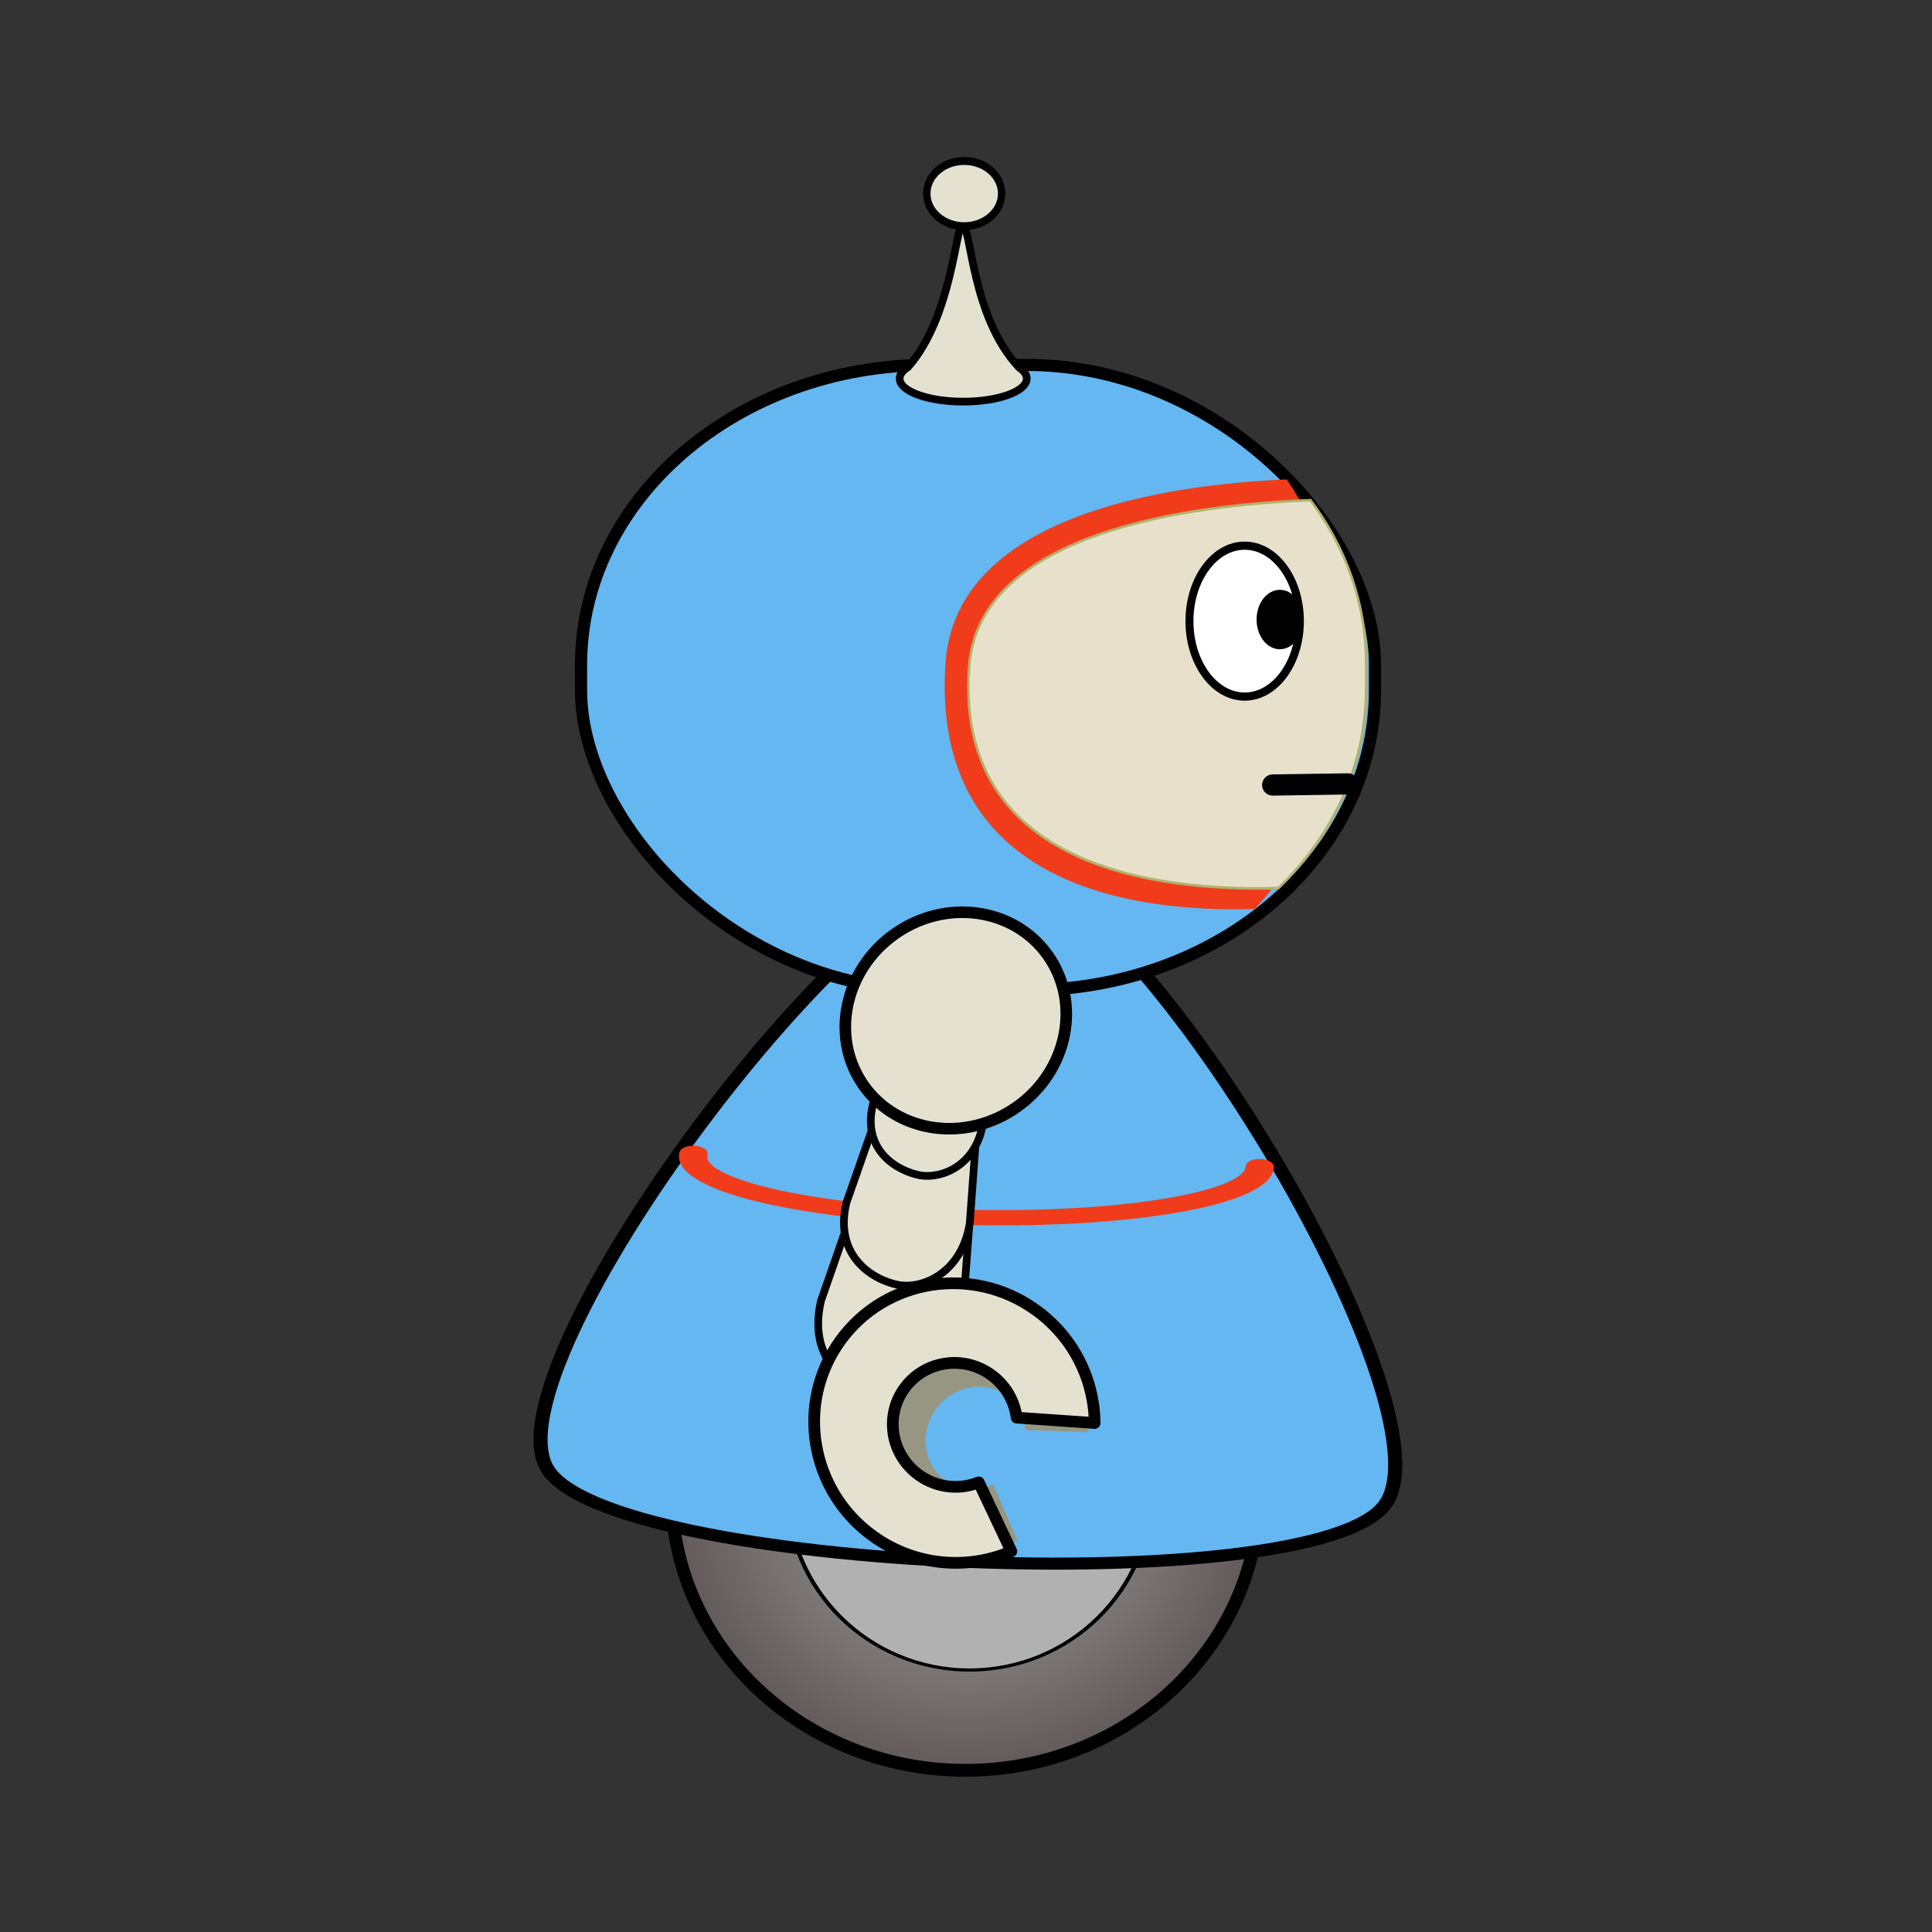 <svg:svg xmlns:dc="http://purl.org/dc/elements/1.1/" xmlns:ns1="http://sodipodi.sourceforge.net/DTD/sodipodi-0.dtd" xmlns:ns2="http://www.inkscape.org/namespaces/inkscape" xmlns:ns4="http://creativecommons.org/ns#" xmlns:rdf="http://www.w3.org/1999/02/22-rdf-syntax-ns#" xmlns:svg="http://www.w3.org/2000/svg" height="661.348" id="svg4293" version="1.1" viewBox="-182.055 -53.759 661.348 661.348" width="661.348" ns1:docname="New document 11" ns2:version="0.48.3.1 r9886">
  <svg:rect x="-182.055" y="-53.759" width="661.348" height="661.348" fill="#333333" stroke="none"/>
  <svg:defs id="defs4295">
    <svg:radialGradient cx="396.25" cy="1687" gradientTransform="matrix(1 0 0 .945 0 92.017)" gradientUnits="userSpaceOnUse" id="radialGradient4382" r="206.25" ns2:collect="always">
      <svg:stop id="stop4228-6-0-9-9" offset="0" style="stop-color:#a7a7a7" />
      <svg:stop id="stop4230-7-6-9-9" offset="1" style="stop-color:#5f5656" />
    </svg:radialGradient>
  </svg:defs>
  <ns1:namedview bordercolor="#666666" borderopacity="1.0" fit-margin-bottom="0" fit-margin-left="0" fit-margin-right="0" fit-margin-top="0" id="base" pagecolor="#ffffff" showgrid="false" ns2:current-layer="layer1" ns2:cx="159.17256" ns2:cy="325.51832" ns2:document-units="px" ns2:pageopacity="0.0" ns2:pageshadow="2" ns2:window-height="1124" ns2:window-maximized="1" ns2:window-width="1920" ns2:window-x="0" ns2:window-y="24" ns2:zoom="1.2878906" />
  <svg:g id="layer1" transform="translate(-215.83 -303.24)" ns2:groupmode="layer" ns2:label="Layer 1">
    <svg:g id="g4301-5-9-1-58" transform="matrix(.438 0 0 .438 53.526 -180.89)">
      <svg:path d="m592.5 1687c0 102.17-87.864 185-196.25 185s-196.25-82.827-196.25-185 87.864-185 196.25-185 196.25 82.827 196.25 185z" id="path4224-2-5-2-5" style="stroke-linejoin:round;stroke:#000000;stroke-linecap:round;stroke-width:8.537;fill:url(#radialGradient4382)" transform="matrix(1.17 0 0 1.173 245.8 170.29)" ns1:cx="396.25" ns1:cy="1686.9814" ns1:rx="196.25" ns1:ry="185" ns1:type="arc" />
      <svg:path d="m-3960-1252.6c0 49.706-30.221 90-67.5 90s-67.5-40.294-67.5-90 30.221-90 67.5-90 67.5 40.294 67.5 90z" id="path3862-9-9-6-8-5-7-0-1-9" style="fill-rule:evenodd;stroke:#000000;stroke-width:1.591;fill:#b1b1b1" transform="matrix(2.107 0 0 1.555 9198.6 4095.6)" ns1:cx="-4027.5" ns1:cy="-1252.6378" ns1:rx="67.5" ns1:ry="90" ns1:type="arc" />
    </svg:g>
    <svg:g id="g4070-9" transform="matrix(1 .018 -.018 1 1118 -1125.2)" ns2:transform-center-x="1.9240292" ns2:transform-center-y="27.763489">
      <svg:path d="m-3060-730.49c-94.817 2.771-356.31-421.05-311.3-504.55 45.009-83.5 542.8-98.049 592.61-17.32 49.809 80.729-186.49 519.1-281.3 521.87z" id="path3884-5-0-4-3-1-0-8-3" style="stroke-linejoin:round;fill-rule:evenodd;stroke:#000000;stroke-linecap:round;stroke-width:9.94;fill:#64b7f1" transform="matrix(.484 0 0 -.416 768.91 1379.2)" ns1:arg1="1.5415771" ns1:arg2="2.5887746" ns1:cx="-3070" ns1:cy="-1072.6378" ns1:r1="342.289" ns1:r2="171.1445" ns1:sides="3" ns1:type="star" ns2:flatsided="true" ns2:randomized="0" ns2:rounded="0.16" ns2:transform-center-x="6.6073587" ns2:transform-center-y="-76.906725" />
      <svg:path d="m-2285-621.57c0 60.16-133.2 108.93-297.5 108.93s-297.5-48.769-297.5-108.93c0-1.957 0.144-3.913 0.432-5.867" id="path5436-1-4-1-9-1-4-7" style="stroke-linejoin:round;stroke:#f03c1a;stroke-linecap:round;stroke-width:29.66;fill:none" transform="matrix(.326 0 0 0.176 124.04 1894.6)" ns1:cx="-2582.5" ns1:cy="-621.56635" ns1:end="3.1954827" ns1:open="true" ns1:rx="297.5" ns1:ry="108.92855" ns1:start="0" ns1:type="arc" />
    </svg:g>
    <svg:path d="m329.03 653.92 37.178 6.43-3.168 42.311c-3.17 19.354-17.918 25.878-27.494 24.5-10.051-1.766-25.738-11.08-20.719-32.451z" id="path3991-3-2-8-5-8-4-3-1" style="stroke:#000000;stroke-width:2.628;fill:#e5e1d1" ns1:nodetypes="cccccc" ns2:connector-curvature="0" />
    <svg:path d="m335.84 625.95 32.579 5.637-2.683 36.65c-2.735 16.762-15.639 22.387-24.029 21.176-8.808-1.548-22.569-9.645-18.219-28.151z" id="path3991-3-1-9-8-6-2-5-6-4" style="stroke:#000000;stroke-width:2.628;fill:#e5e1d1" ns1:nodetypes="cccccc" ns2:connector-curvature="0" />
    <svg:path d="m343.25 597.65 29.086 5.041-2.079 31.269c-2.295 14.29-13.748 19.002-21.237 17.909-7.864-1.383-20.198-8.392-16.479-24.16z" id="path3991-3-11-2-8-1-0-9-8-4" style="stroke:#000000;stroke-width:2.628;fill:#e5e1d1" ns1:nodetypes="cccccc" ns2:connector-curvature="0" />
    <svg:g id="g4335" transform="translate(1084.4 -2632.1)">
      <svg:rect height="214.03" id="rect3092-5-6-1-3-9-1-7-3" rx="119.19" ry="102.69" style="stroke-linejoin:round;fill-rule:evenodd;stroke-dashoffset:5;stroke:#000000;stroke-linecap:round;stroke-width:4.16;fill:#64b7f1" width="271.78" x="-851.73" y="3006.5" />
      <svg:path d="m-721.19 2958.5c-2.296 0.138-3.485 31.722-18.656 48.79-1.791 1.147-2.815 2.473-2.815 3.885 0 4.357 9.739 7.89 21.753 7.89s21.753-3.532 21.753-7.89c0-1.339-0.921-2.602-2.545-3.707-16.531-17.409-16.39-48.592-19.49-48.969z" id="path4311-2-6-5-0-5-9-3" style="stroke:#000000;stroke-width:2.628;fill:#e5e1d1" ns2:connector-curvature="0" ns2:export-filename="/home/katie/Desktop/fobo.png" ns2:export-xdpi="52.941177" ns2:export-ydpi="52.941177" />
      <svg:path d="m457.5-145.14c0 20.711-20.707 37.5-46.25 37.5s-46.25-16.789-46.25-37.5 20.707-37.5 46.25-37.5 46.25 16.789 46.25 37.5z" id="path4251-1-7-2-6-5-7-0" style="stroke-linejoin:round;fill-rule:evenodd;stroke-dashoffset:5;stroke:#000000;stroke-linecap:round;stroke-width:9.155;fill:#e5e1d1" transform="matrix(.277 0 0 .298 -834.48 2991.1)" ns1:cx="411.25" ns1:cy="-145.13782" ns1:rx="46.25" ns1:ry="37.5" ns1:type="arc" ns2:export-filename="/home/katie/Desktop/fobo.png" ns2:export-xdpi="52.941177" ns2:export-ydpi="52.941177" />
      <svg:path d="m-610.15 3045.7c-40.538 1.712-113.44 11.92-116.83 63.001-5.076 76.433 64.804 85.321 105.87 84.022 18.689-20.061 30.019-46.509 30.019-75.58v-9.593c0-22.842-6.992-44.07-19.055-61.85z" id="rect3092-5-6-1-3-9-1-9-1-0-9" style="fill-rule:evenodd;fill:#f03c1a" ns2:connector-curvature="0" />
      <svg:path d="m-602.05 3052.8c-40.538 1.546-113.44 10.766-116.83 56.904-5.076 69.035 64.804 77.063 105.87 75.89 18.689-18.119 30.019-42.008 30.019-68.265v-8.665c0-20.632-6.992-39.805-19.055-55.863z" id="rect3092-5-6-1-3-9-1-9-6-5" style="stroke-linejoin:round;fill-rule:evenodd;stroke-dashoffset:5;stroke:#b2b26e;stroke-linecap:round;stroke-width:.876;fill:#e7e1cc" ns2:connector-curvature="0" />
      <svg:path d="m-614.96 3150.3 25.771-0.379" id="path3882-3-0-4-1-8-2-4-5" style="stroke:#000000;stroke-linecap:round;stroke-width:7.261;fill:none" ns2:connector-curvature="0" />
      <svg:path d="m-3960-1252.6c0 49.706-30.221 90-67.5 90s-67.5-40.294-67.5-90 30.221-90 67.5-90 67.5 40.294 67.5 90z" id="path3862-2-0-3-9-6-4-7-6-6" style="fill-rule:evenodd;stroke:#000000;stroke-width:9.741;fill:#ffffff" transform="matrix(.28 0 0 .287 503.14 3453.7)" ns1:cx="-4027.5" ns1:cy="-1252.6378" ns1:rx="67.5" ns1:ry="90" ns1:type="arc" />
      <svg:path d="m-3960-1252.6c0 49.706-30.221 90-67.5 90s-67.5-40.294-67.5-90 30.221-90 67.5-90 67.5 40.294 67.5 90z" id="path3862-2-0-3-9-6-4-0-6" style="fill-rule:evenodd;fill:#000000" transform="matrix(.118 0 0 .113 -137.27 3235.2)" ns1:cx="-4027.5" ns1:cy="-1252.6378" ns1:rx="67.5" ns1:ry="90" ns1:type="arc" />
    </svg:g>
    <svg:path d="m807.5 1853.5c0 31.756-27.423 57.5-61.25 57.5s-61.25-25.744-61.25-57.5 27.423-57.5 61.25-57.5 61.25 25.744 61.25 57.5z" id="path4519-1-5-5-0-3-3" style="stroke-linejoin:round;fill-rule:evenodd;stroke-dashoffset:5;stroke:#000000;stroke-linecap:round;stroke-width:6.285;fill:#e5e1d1" transform="matrix(-.513 .366 .366 .513 65.404 -625.17)" ns1:cx="746.25" ns1:cy="1853.4814" ns1:rx="61.25" ns1:ry="57.5" ns1:type="arc" />
    <svg:path d="m391.18 708.44c-16.944-12.214-41.233-7.474-54.251 10.585s-9.834 42.601 7.11 54.815c11.252 8.11 25.74 8.745 38.017 2.968l-8.317-19.167c-5.354 2.359-11.584 2.004-16.448-1.502-7.511-5.414-8.921-16.292-3.15-24.298 5.771-8.006 16.536-10.108 24.048-4.694 3.945 2.844 6.206 7.197 6.63 11.848l21.467 0.759c0.293-12.169-4.917-23.971-15.105-31.315z" id="path3256-3" style="fill-rule:evenodd;fill:#979682" ns2:connector-curvature="0" />
    <svg:path d="m388.37 697.93c-21.584-15.558-51.564-10.851-66.963 10.512s-10.385 51.294 11.198 66.851c14.332 10.331 32.364 11.726 47.373 5.242l-11.162-23.627c-6.552 2.633-14.309 1.934-20.505-2.532-9.568-6.897-11.788-20.163-4.962-29.633 6.826-9.47 20.114-11.558 29.682-4.662 5.026 3.622 8.023 9.004 8.749 14.669l26.71 1.847c-0.161-14.761-7.143-29.312-20.122-38.667z" id="path3256" style="stroke-linejoin:round;fill-rule:evenodd;stroke:#000000;stroke-linecap:round;stroke-width:4;fill:#e5e1d1" ns2:connector-curvature="0" />
  </svg:g>
</svg:svg>